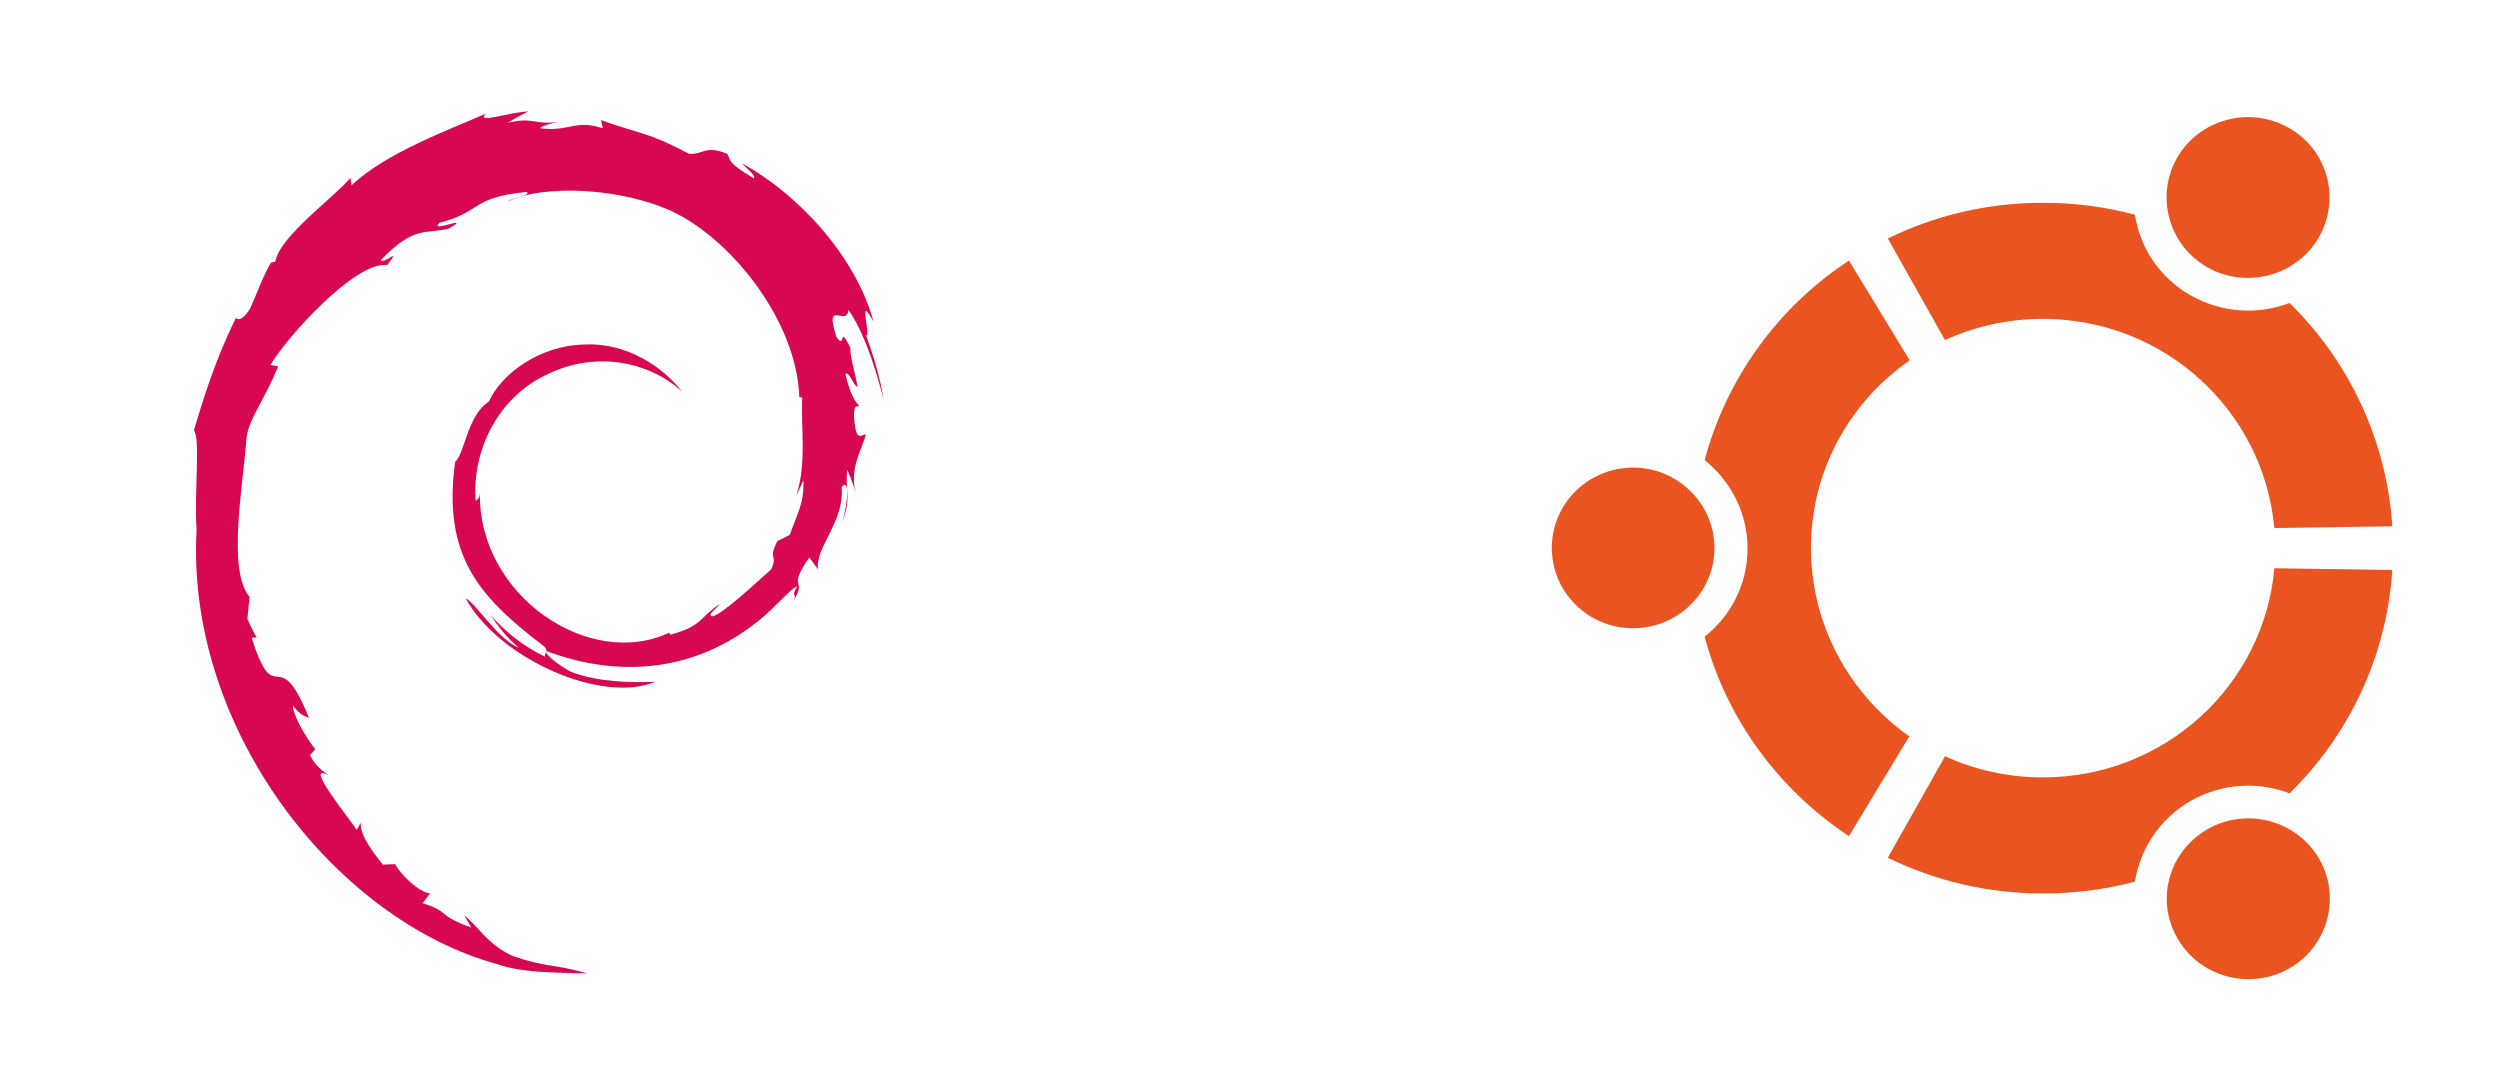 <svg width="232" height="101" viewBox="0 0 232 101" fill="none" xmlns="http://www.w3.org/2000/svg">
<path d="M74.559 44.576C74.639 46.735 73.932 47.784 73.292 49.639L72.142 50.213C71.201 52.049 72.235 51.379 71.562 52.838C70.092 54.148 67.108 56.938 66.152 57.193C65.454 57.178 66.625 56.366 66.778 56.049C64.812 57.403 65.2 58.082 62.194 58.907L62.107 58.71C54.696 62.212 44.4 55.272 44.535 45.805C44.457 46.405 44.31 46.255 44.146 46.496C43.764 41.626 46.387 36.734 50.81 34.734C55.137 32.584 60.209 33.465 63.306 36.368C61.605 34.129 58.216 31.755 54.203 31.974C50.269 32.039 46.589 34.549 45.361 37.275C43.346 38.548 43.111 42.185 42.234 42.852C41.052 51.572 44.456 55.339 50.215 59.771C51.119 60.384 50.469 60.478 50.59 60.944C48.678 60.045 46.927 58.687 45.485 57.025C46.251 58.148 47.075 59.239 48.142 60.097C46.337 59.485 43.927 55.708 43.224 55.554C46.334 61.145 55.839 65.36 60.818 63.268C58.514 63.354 55.588 63.316 53.001 62.355C51.911 61.793 50.435 60.631 50.699 60.413C57.493 62.961 64.509 62.342 70.386 57.611C71.883 56.44 73.516 54.45 73.989 54.423C73.278 55.498 74.111 54.94 73.564 55.888C75.052 53.475 72.916 54.905 75.103 51.721L75.912 52.838C75.609 50.833 78.389 48.401 78.106 45.232C78.744 44.264 78.817 46.276 78.141 48.504C79.08 46.032 78.389 45.634 78.629 43.593C78.888 44.28 79.233 45.008 79.408 45.733C78.796 43.342 80.033 41.709 80.341 40.32C80.037 40.186 79.397 41.376 79.25 38.554C79.272 37.328 79.59 37.912 79.712 37.61C79.474 37.471 78.845 36.531 78.463 34.729C78.738 34.305 79.203 35.827 79.581 35.889C79.338 34.457 78.92 33.364 78.903 32.264C77.799 29.95 78.512 32.573 77.619 31.27C76.444 27.595 78.592 30.417 78.738 28.748C80.516 31.335 81.529 35.346 81.996 37.008C81.64 34.982 81.066 33.019 80.364 31.12C80.906 31.35 79.493 26.954 81.068 29.865C79.388 23.66 73.881 17.861 68.814 15.141C69.433 15.71 70.215 16.425 69.935 16.538C67.414 15.032 67.857 14.913 67.496 14.277C65.445 13.438 65.308 14.346 63.951 14.279C60.081 12.217 59.335 12.436 55.774 11.145L55.936 11.907C53.373 11.049 52.949 12.23 50.179 11.909C50.011 11.777 51.067 11.43 51.937 11.304C49.459 11.632 49.574 10.812 47.149 11.394C47.746 10.973 48.38 10.693 49.017 10.336C46.996 10.459 44.191 11.517 45.056 10.554C41.76 12.032 35.905 14.106 32.619 17.2L32.516 16.506C31.011 18.321 25.951 21.926 25.548 24.279L25.145 24.373C24.363 25.705 23.855 27.214 23.234 28.584C22.21 30.338 21.732 29.259 21.878 29.535C19.863 33.637 18.86 37.084 17.996 39.913C18.612 40.838 18.011 45.482 18.243 49.198C17.233 67.554 31.071 85.374 46.198 89.488C48.415 90.286 51.711 90.257 54.516 90.336C51.208 89.385 50.781 89.833 47.556 88.704C45.232 87.604 44.723 86.348 43.075 84.912L43.727 86.07C40.498 84.921 41.849 84.649 39.221 83.813L39.917 82.901C38.87 82.821 37.144 81.13 36.673 80.191L35.527 80.237C34.151 78.534 33.417 77.303 33.472 76.35L33.102 77.013C32.682 76.29 28.038 70.617 30.448 71.938C30 71.529 29.405 71.27 28.76 70.092L29.25 69.53C28.093 68.032 27.116 66.112 27.191 65.472C27.809 66.31 28.238 66.467 28.664 66.611C25.736 59.316 25.571 66.21 23.355 59.186L23.823 59.148C23.464 58.603 23.244 58.014 22.956 57.434L23.161 55.392C21.054 52.948 22.572 44.987 22.877 40.623C23.086 38.848 24.636 36.959 25.813 33.995L25.096 33.871C26.468 31.47 32.927 24.223 35.92 24.594C37.37 22.766 35.632 24.587 35.348 24.128C38.532 20.819 39.533 21.791 41.682 21.195C43.998 19.814 39.693 21.734 40.791 20.668C44.798 19.642 43.629 18.333 48.855 17.812C49.406 18.126 47.576 18.298 47.117 18.706C50.453 17.066 57.677 17.44 62.371 19.616C67.813 22.172 73.932 29.725 74.174 36.831L74.449 36.905C74.31 39.73 74.879 42.998 73.891 45.998L74.559 44.577" fill="#D70751"/>
<path d="M159.102 50.847C159.102 54.983 155.702 58.3 151.555 58.3C147.367 58.3 144.008 54.942 144.008 50.847C144.008 46.71 147.408 43.393 151.555 43.393C155.702 43.393 159.102 46.751 159.102 50.847ZM202.104 87.132C204.177 90.695 208.821 91.924 212.429 89.876C216.037 87.829 217.281 83.242 215.207 79.679C213.134 76.116 208.489 74.887 204.882 76.935C201.233 79.023 199.989 83.569 202.104 87.132ZM215.166 22.056C217.239 18.493 216.037 13.906 212.387 11.858C208.78 9.81 204.135 11.039 202.062 14.602C199.989 18.165 201.233 22.752 204.84 24.8C208.448 26.847 213.092 25.619 215.166 22.056ZM189.58 29.591C200.859 29.591 210.065 38.11 211.06 49.004L222.008 48.84C221.469 40.772 217.944 33.482 212.47 28.117C209.568 29.223 206.209 29.059 203.306 27.421C200.403 25.782 198.579 22.957 198.123 19.926C195.386 19.189 192.566 18.82 189.58 18.82C184.397 18.82 179.504 20.008 175.191 22.137L180.499 31.557C183.277 30.288 186.346 29.591 189.58 29.591ZM168.059 50.847C168.059 43.639 171.667 37.291 177.223 33.441L171.584 24.185C165.073 28.445 160.263 34.997 158.19 42.697C160.595 44.622 162.17 47.57 162.17 50.888C162.17 54.205 160.636 57.154 158.19 59.079C160.222 66.737 165.073 73.29 171.584 77.59L177.182 68.334C171.667 64.444 168.059 58.055 168.059 50.847ZM189.58 72.143C186.346 72.143 183.277 71.447 180.499 70.177L175.191 79.597C179.545 81.727 184.438 82.914 189.58 82.914C192.525 82.914 195.386 82.546 198.123 81.808C198.62 78.778 200.403 75.993 203.306 74.314C206.209 72.675 209.568 72.512 212.47 73.618C217.944 68.252 221.469 61.003 222.008 52.894L211.06 52.731C210.107 63.624 200.859 72.143 189.58 72.143Z" fill="#E95420"/>
</svg>
